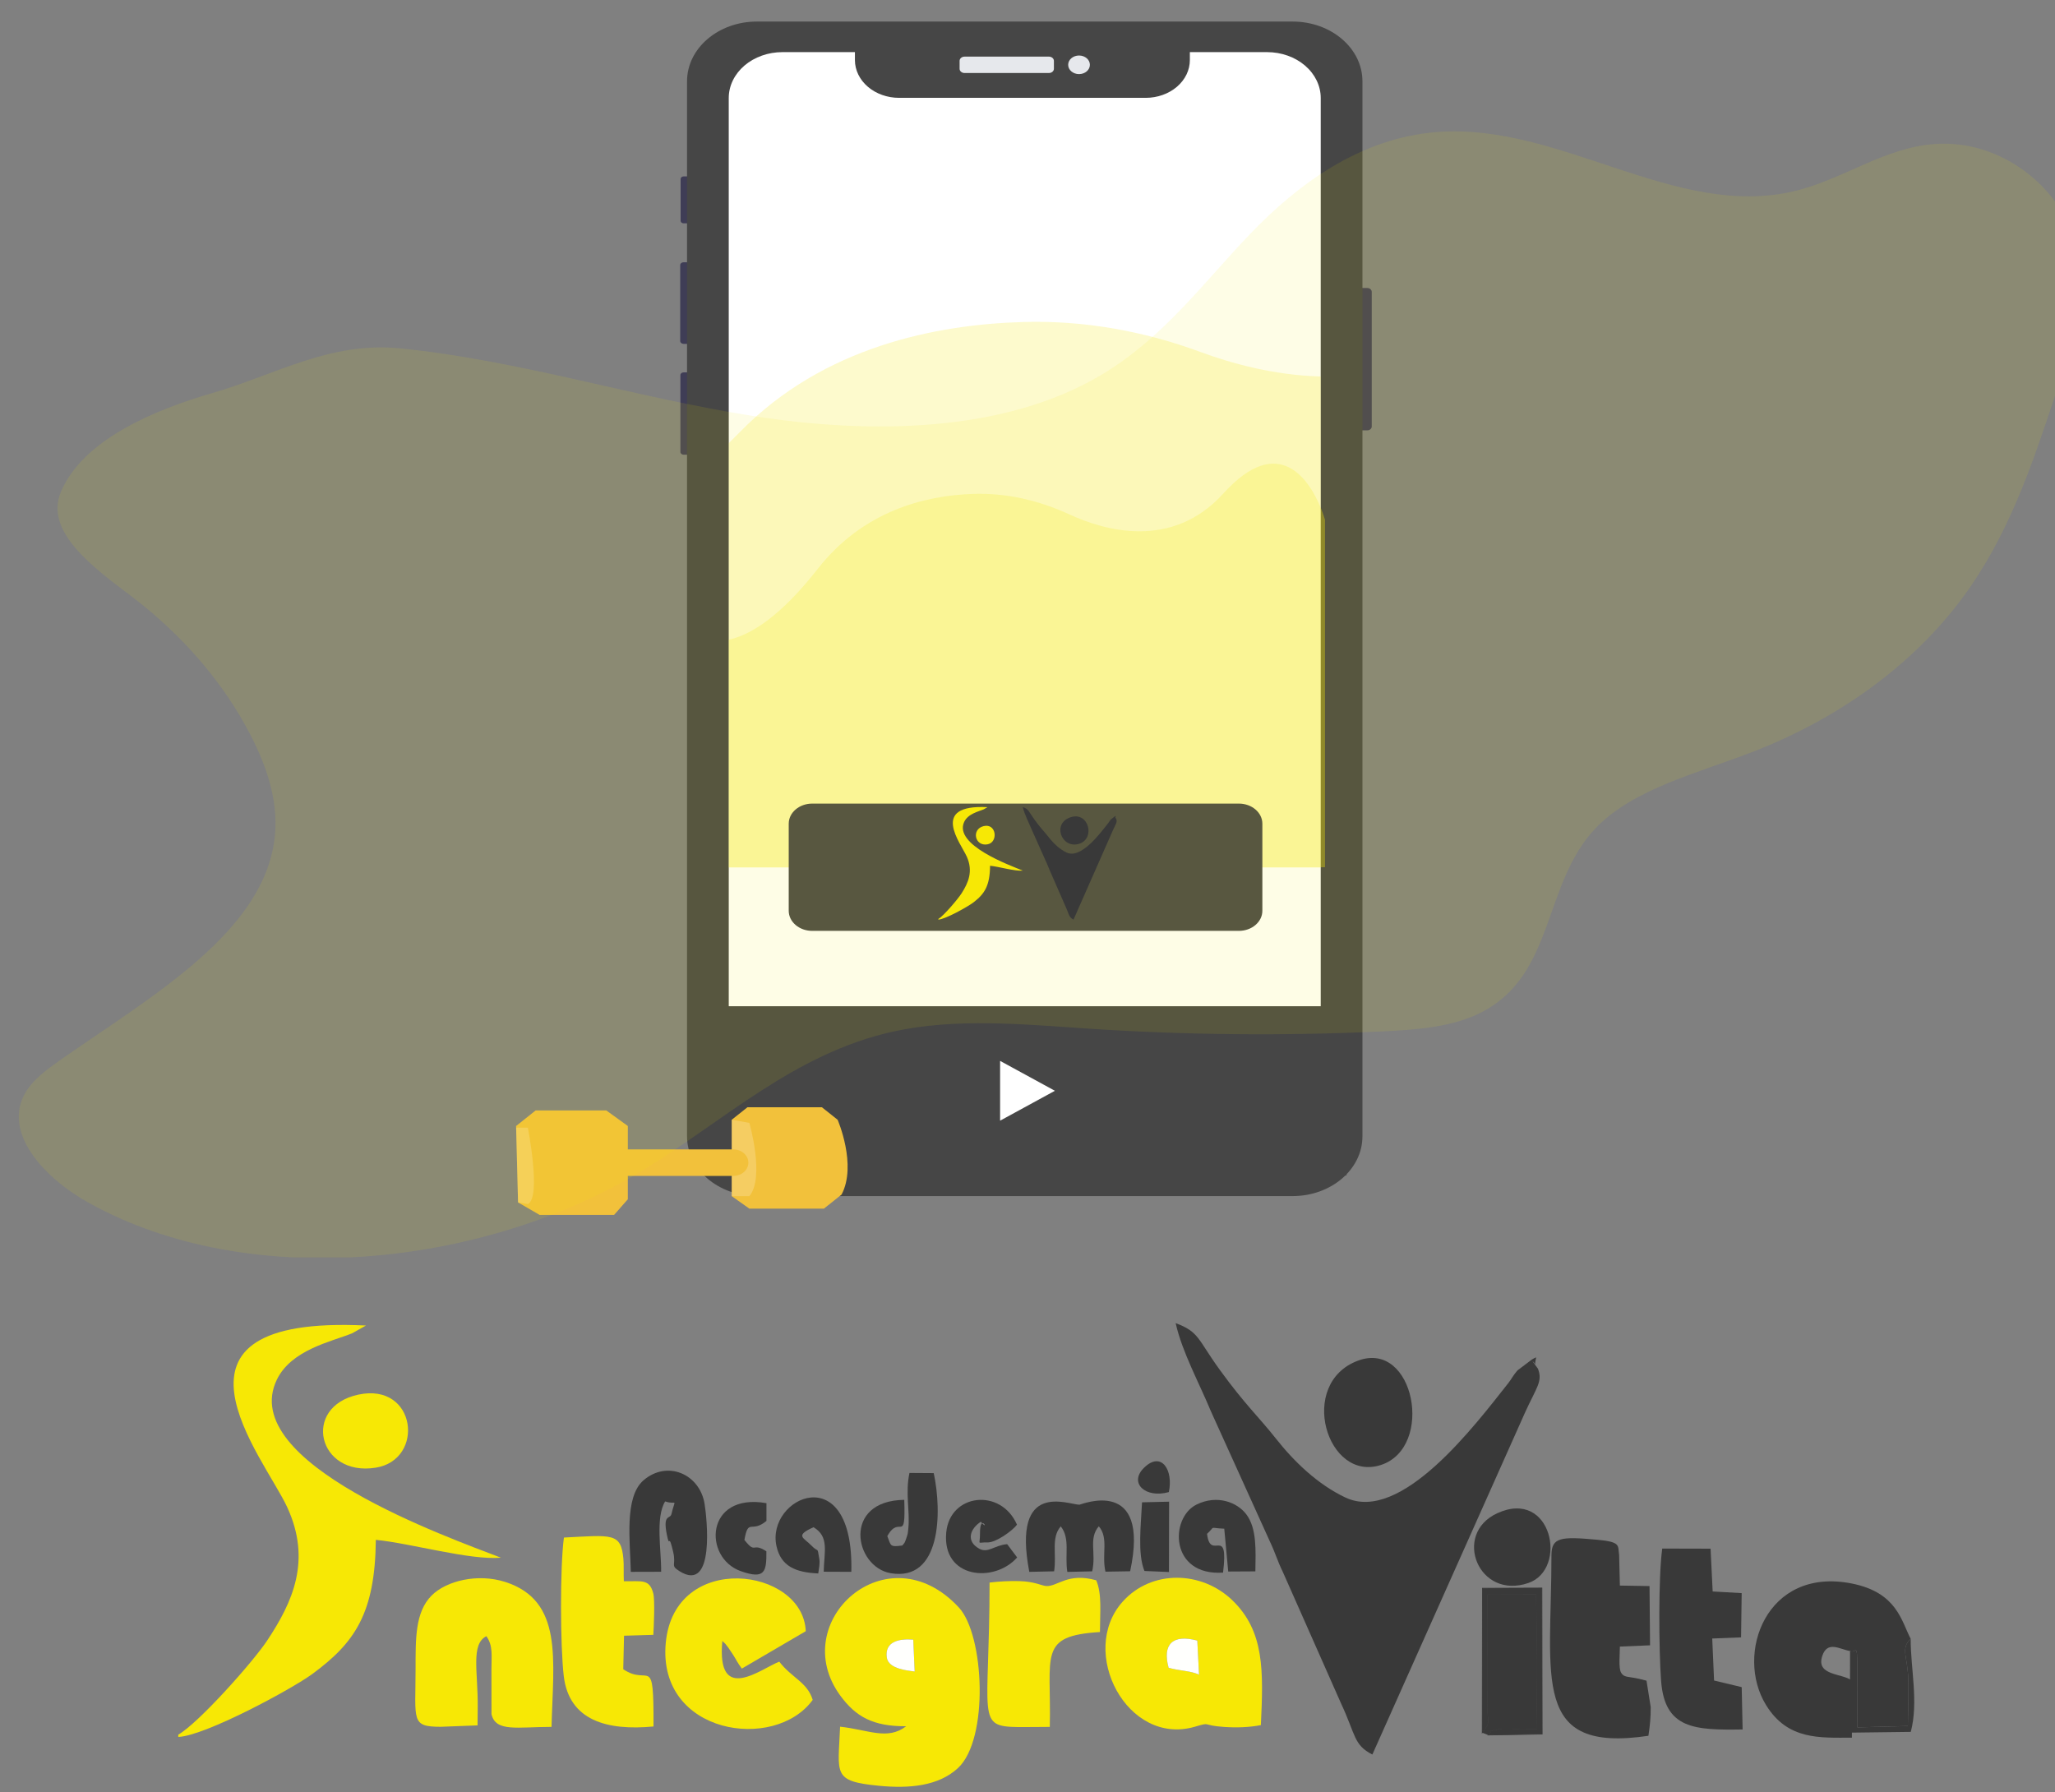 <svg width="219" height="191" viewBox="0 0 219 191" fill="none" xmlns="http://www.w3.org/2000/svg">
<rect x="0" y="0" width="219" height="191" fill="#808080" stroke="none"/>
<g clip-path="url(#clip0)">
<path d="M145.708 30.69H144.513C144.249 30.69 144.035 30.873 144.035 31.098V45.454C144.035 45.679 144.249 45.862 144.513 45.862H145.708C145.972 45.862 146.186 45.679 146.186 45.454V31.098C146.186 30.873 145.972 30.69 145.708 30.69Z" fill="#3F3D56"/>
<path d="M73.428 18.802H72.846C72.673 18.802 72.533 18.922 72.533 19.07V23.53C72.533 23.678 72.673 23.798 72.846 23.798H73.428C73.6 23.798 73.74 23.678 73.74 23.53V19.07C73.74 18.922 73.6 18.802 73.428 18.802Z" fill="#3F3D56"/>
<path d="M73.496 27.949H72.841C72.647 27.949 72.489 28.084 72.489 28.25V36.342C72.489 36.508 72.647 36.643 72.841 36.643H73.496C73.691 36.643 73.849 36.508 73.849 36.342V28.25C73.849 28.084 73.691 27.949 73.496 27.949Z" fill="#3F3D56"/>
<path d="M73.469 39.684H72.846C72.66 39.684 72.51 39.813 72.51 39.971V48.166C72.51 48.325 72.66 48.454 72.846 48.454H73.469C73.655 48.454 73.805 48.325 73.805 48.166V39.971C73.805 39.813 73.655 39.684 73.469 39.684Z" fill="#3F3D56"/>
<path d="M137.751 2.297H80.661C76.55 2.297 73.217 5.148 73.217 8.666V121.094C73.217 124.611 76.55 127.463 80.661 127.463H137.751C141.862 127.463 145.195 124.611 145.195 121.094V8.666C145.195 5.148 141.862 2.297 137.751 2.297Z" fill="#464646"/>
<path d="M111.784 6.034H102.792C102.5 6.034 102.263 6.237 102.263 6.487V7.328C102.263 7.578 102.5 7.781 102.792 7.781H111.784C112.076 7.781 112.314 7.578 112.314 7.328V6.487C112.314 6.237 112.076 6.034 111.784 6.034Z" fill="#E6E8EC"/>
<path d="M114.992 7.897C115.631 7.897 116.149 7.453 116.149 6.906C116.149 6.359 115.631 5.916 114.992 5.916C114.352 5.916 113.834 6.359 113.834 6.906C113.834 7.453 114.352 7.897 114.992 7.897Z" fill="#E6E8EC"/>
<path d="M140.75 10.447V119.307C140.75 120.604 140.147 121.848 139.075 122.765C138.003 123.682 136.549 124.197 135.033 124.197H83.379C81.863 124.197 80.409 123.682 79.337 122.765C78.265 121.848 77.662 120.604 77.662 119.307V10.447C77.662 9.805 77.809 9.169 78.097 8.575C78.384 7.982 78.805 7.442 79.336 6.988C79.867 6.534 80.497 6.174 81.191 5.928C81.884 5.682 82.628 5.555 83.379 5.555H91.108V6.405C91.11 7.472 91.607 8.495 92.49 9.249C93.372 10.003 94.568 10.427 95.816 10.427H122.096C122.714 10.427 123.326 10.323 123.897 10.121C124.468 9.918 124.987 9.622 125.424 9.248C125.861 8.874 126.208 8.43 126.445 7.941C126.681 7.452 126.803 6.929 126.803 6.4V5.555H135.044C136.558 5.558 138.01 6.074 139.079 6.991C140.149 7.908 140.75 9.151 140.75 10.447V10.447Z" fill="white"/>
<path opacity="0.2" d="M141.203 55.399V92.417H140.75V92.455H77.662V47.229C78.066 46.834 78.476 46.425 78.892 46C87.752 36.947 99.795 34.564 109.116 34.314C115.503 34.136 121.86 35.265 127.929 37.509C131.135 38.694 135.736 39.993 140.75 40.121V54.116C141.057 54.864 141.203 55.399 141.203 55.399Z" fill="#F7E805"/>
<path opacity="0.2" d="M141.203 55.399V92.417H77.662V68.168C79.925 67.681 83.084 65.807 87.139 60.63C91.988 54.435 98.577 52.806 103.677 52.635C107.17 52.517 110.649 53.285 113.97 54.821C117.705 56.547 124.905 58.628 130.376 52.587C136.425 45.907 139.641 51.416 140.75 54.116C141.057 54.864 141.203 55.399 141.203 55.399Z" fill="#F7E805"/>
<path d="M132.026 85.637H86.557C85.175 85.637 84.054 86.596 84.054 87.779V97.059C84.054 98.242 85.175 99.2 86.557 99.2H132.026C133.408 99.2 134.529 98.242 134.529 97.059V87.779C134.529 86.596 133.408 85.637 132.026 85.637Z" fill="#474747"/>
<path d="M143.497 107.231H75.503V125.256H143.497V107.231Z" fill="#464646"/>
<path d="M106.58 113.056V119.427L112.42 116.241L106.58 113.056Z" fill="white"/>
<path d="M55 119.994L55.209 128.137L57.505 129.467H65.444L66.907 127.805V119.994L64.609 118.334H57.087L55 119.994Z" fill="#F2C13B"/>
<path opacity="0.2" d="M56.252 120.167C56.252 120.167 57.716 127.644 56.252 128.31L55.209 128.144L55 120.167H56.252Z" fill="white"/>
<path d="M77.98 119.33L79.652 118H87.593L89.265 119.33C89.265 119.33 91.355 124.148 89.683 127.305L87.802 128.801H79.86L77.98 127.471V119.33Z" fill="#F2C13B"/>
<path opacity="0.2" d="M79.858 119.662C79.858 119.662 81.53 125.479 79.858 127.471H77.977V119.33L79.858 119.662Z" fill="white"/>
<path d="M66.848 122.488H78.15C79.034 122.488 79.751 123.12 79.751 123.901C79.751 124.681 79.034 125.314 78.15 125.314H66.848C65.888 125.314 65.144 124.576 65.26 123.737C65.353 123.024 66.038 122.488 66.848 122.488Z" fill="#F2C13B"/>
<path opacity="0.1" d="M6.481 52.446C4.738 56.642 9.861 60.415 13.891 63.454C19.406 67.623 23.759 72.668 26.665 78.261C28.416 81.641 29.635 85.278 29.308 88.925C28.382 99.269 16.135 106.162 6.349 113.014C4.963 113.994 3.576 115.019 2.769 116.34C0.175 120.579 4.584 125.464 9.439 128.168C26.731 137.79 51.688 134.928 68.46 124.741C77.146 119.464 84.61 112.288 95.136 109.942C101.865 108.45 109.008 109.157 115.971 109.617C126.412 110.306 136.901 110.404 147.359 109.913C151.03 109.733 154.869 109.451 157.944 107.847C165.728 103.79 164.415 94.171 170.032 88.27C174.071 84.029 180.971 82.394 186.977 80.05C196.221 76.422 203.934 70.728 209.173 63.667C213.995 57.14 216.493 49.719 218.93 42.403C220.768 36.906 222.612 31.149 221.056 25.596C219.499 20.043 213.355 14.858 206.231 15.345C200.76 15.719 196.409 19.157 191.14 20.388C178.52 23.344 166.268 13.077 153.177 14.068C144.934 14.69 138.286 19.662 133.26 24.896C128.235 30.129 123.98 36.021 117.344 39.963C107.02 46.099 92.876 46.315 80.238 44.328C67.6 42.341 55.475 38.431 42.697 37.128C35.169 36.361 29.399 39.928 22.619 41.89C16.398 43.691 8.786 46.896 6.481 52.446Z" fill="#F7E805"/>
<path fill-rule="evenodd" clip-rule="evenodd" d="M100 97.933V98C100.754 97.967 103.172 96.603 103.74 96.166C104.923 95.257 105.49 94.403 105.511 92.26C106.493 92.361 108.133 92.858 109 92.779C107.551 92.193 101.63 90.024 102.748 87.597C103.151 86.721 104.272 86.487 104.846 86.245L105.236 86.017C99.017 85.701 102.388 89.839 103.038 91.307C103.725 92.861 103.19 94.073 102.483 95.187C102.077 95.827 100.56 97.602 100 97.933V97.933Z" fill="#F7E805"/>
<path fill-rule="evenodd" clip-rule="evenodd" d="M104.829 88.036C103.493 88.36 103.876 90.223 105.237 89.978C106.406 89.768 106.202 87.704 104.829 88.036Z" fill="#F7E805"/>
<path fill-rule="evenodd" clip-rule="evenodd" d="M109 86C109.173 86.791 109.644 87.66 109.97 88.457L111.595 92.088C111.755 92.433 111.795 92.614 111.94 92.912L113.543 96.577C113.951 97.457 113.882 97.728 114.404 98L118.592 88.501C118.917 87.776 119.09 87.624 118.953 87.267L118.802 87.058C118.946 87.165 118.829 87.275 118.905 86.952C118.865 86.967 118.825 86.989 118.789 87.01L118.391 87.316C118.269 87.455 118.233 87.548 118.137 87.671C117.23 88.832 115.193 91.582 113.664 90.851C112.902 90.487 112.255 89.854 111.76 89.22C111.277 88.6 110.912 88.276 110.217 87.306C109.597 86.442 109.653 86.248 109 86V86Z" fill="#393939"/>
<path fill-rule="evenodd" clip-rule="evenodd" d="M114.163 87.071C112.073 87.686 113.088 90.439 114.941 89.94C116.756 89.45 116.068 86.51 114.163 87.071Z" fill="#393939"/>
</g>
<path fill-rule="evenodd" clip-rule="evenodd" d="M125.29 141C125.959 144.031 127.787 147.359 129.054 150.416L135.356 164.326C135.977 165.648 136.132 166.34 136.694 167.48L142.913 181.525C144.495 184.897 144.227 185.932 146.251 186.976L162.498 150.583C163.756 147.804 164.428 147.223 163.895 145.854L163.311 145.054C163.872 145.462 163.414 145.885 163.712 144.648C163.555 144.706 163.4 144.791 163.262 144.872L161.717 146.04C161.245 146.576 161.105 146.93 160.733 147.401C157.212 151.851 149.311 162.388 143.38 159.586C140.425 158.19 137.916 155.765 135.997 153.336C134.122 150.961 132.708 149.72 130.01 146.004C127.605 142.692 127.822 141.951 125.29 141V141Z" fill="#393939"/>
<path fill-rule="evenodd" clip-rule="evenodd" d="M19 184.855V185.1C21.879 184.98 31.117 179.987 33.288 178.389C37.809 175.062 39.972 171.938 40.053 164.097C43.804 164.466 50.07 166.286 53.383 165.999C47.847 163.854 25.228 155.916 29.499 147.035C31.04 143.833 35.319 142.976 37.514 142.092L39.002 141.257C15.246 140.099 28.124 155.241 30.605 160.613C33.23 166.295 31.188 170.73 28.487 174.806C26.936 177.148 21.138 183.642 19 184.855V184.855Z" fill="#F7E805"/>
<path fill-rule="evenodd" clip-rule="evenodd" d="M97.476 178.127C96.911 178.043 94.666 177.91 94.501 176.62C94.288 174.961 95.743 174.606 97.325 174.728L97.476 178.127V178.127ZM89.527 184.009C89.33 189.081 88.652 189.816 93.665 190.304C96.896 190.618 100.012 190.345 102.093 188.415C105.411 185.336 104.901 174.244 102.192 171.313C94.552 163.046 83.786 172.836 89.555 180.703C91.207 182.955 93.054 183.983 96.569 183.961C94.573 185.49 92.557 184.334 89.527 184.009V184.009Z" fill="#F7E805"/>
<path fill-rule="evenodd" clip-rule="evenodd" d="M197.159 175.943C197.902 176.353 197.958 174.198 197.93 179.912C197.924 181.265 197.936 182.621 197.936 184.082L203.317 183.934C203.356 182.324 203.391 180.681 203.367 179.071C203.33 176.56 202.49 175.702 203.62 174.645C202.631 172.756 202.167 169.711 197.354 168.752C188.212 166.93 184.86 176.289 188.21 181.709C190.525 185.455 193.933 185.18 197.357 185.18V179.102C196.37 178.301 193.535 178.602 194.183 176.515C194.73 174.756 196.132 175.799 197.159 175.943V175.943Z" fill="#393939"/>
<path fill-rule="evenodd" clip-rule="evenodd" d="M124.542 177.738C123.85 175.247 124.951 174.115 127.595 174.832L127.78 178.462C126.843 178.035 125.897 178.091 124.542 177.738ZM134.371 183.84C134.642 178.027 134.76 173.848 131.335 170.54C128.062 167.379 122.71 167.244 119.632 170.694C114.869 176.03 120.126 186.125 127.347 184.009C129.158 183.478 127.965 183.864 130.45 184.035C131.743 184.124 133.12 184.086 134.371 183.84Z" fill="#F7E805"/>
<path fill-rule="evenodd" clip-rule="evenodd" d="M50.911 181.939C50.955 178.211 50.139 175.223 51.834 174.363C52.56 175.392 52.372 176.429 52.373 177.886L52.378 182.671C52.818 184.606 55.109 184.032 58.776 184.029C58.96 176.861 60.05 170.581 53.845 168.584C50.947 167.651 47.587 168.438 46 170.026C44.218 171.809 44.291 174.703 44.288 177.886C44.284 183.366 43.765 184.014 46.97 184.019L50.893 183.869L50.911 181.939V181.939Z" fill="#F7E805"/>
<path fill-rule="evenodd" clip-rule="evenodd" d="M174.649 178.901C173.461 178.637 173.069 178.785 172.757 178.247C172.47 177.753 172.63 176.263 172.631 175.47L175.845 175.336L175.789 169.023L172.63 168.97L172.55 165.712C172.394 164.706 172.791 164.321 170.222 164.086C166.395 163.737 165.338 163.797 165.338 165.725C165.338 178.903 163.106 186.856 175.67 184.977C175.836 183.868 175.922 183.049 175.915 181.917L175.468 179.104L174.649 178.901V178.901Z" fill="#393939"/>
<path fill-rule="evenodd" clip-rule="evenodd" d="M85.869 173.832C85.595 167.018 71.856 165.231 70.948 175.091C70.05 184.846 82.57 186.716 86.609 181.154C86.039 179.259 84.39 178.823 83.047 177.078C81.096 177.829 76.343 181.701 76.978 174.873C77.344 175.21 77.23 175.085 77.613 175.582C77.634 175.61 78.096 176.3 78.123 176.342C78.493 176.922 78.576 177.168 79.056 177.818L85.869 173.832V173.832Z" fill="#F7E805"/>
<path fill-rule="evenodd" clip-rule="evenodd" d="M66.502 174.313L69.624 174.221C69.679 173.385 69.801 170.502 69.622 169.812C69.211 168.232 68.412 168.539 66.482 168.508C66.441 167.774 66.496 166.735 66.435 166.1C66.168 163.331 65.266 163.585 60.096 163.853C59.673 166.987 59.701 175.454 60.082 178.631C60.649 183.349 64.689 184.458 69.644 183.986C69.677 176.036 69.211 179.779 66.42 177.885L66.502 174.313Z" fill="#F7E805"/>
<path fill-rule="evenodd" clip-rule="evenodd" d="M111.877 184.03C112.048 176.303 110.603 174.332 117.221 173.92C117.223 171.865 117.452 169.876 116.825 168.408C113.779 167.547 112.698 169.096 111.494 169.019C111.013 168.988 110.259 168.533 108.609 168.494C107.558 168.469 106.495 168.522 105.458 168.648C105.449 183.154 103.957 183.995 108.558 184.049C109.646 184.061 110.78 184.028 111.877 184.03V184.03Z" fill="#F7E805"/>
<path fill-rule="evenodd" clip-rule="evenodd" d="M182.472 174.612L185.545 174.489L185.61 169.774L182.518 169.598L182.295 165.038L177.143 165.025C176.72 168.136 176.781 175.873 177.022 179.123C177.402 184.25 180.573 184.385 185.71 184.303L185.612 179.792L182.668 179.089L182.472 174.612V174.612Z" fill="#393939"/>
<path fill-rule="evenodd" clip-rule="evenodd" d="M144.757 144.988C138.206 147.373 141.387 158.044 147.196 156.107C152.885 154.21 150.729 142.814 144.757 144.988Z" fill="#393939"/>
<path fill-rule="evenodd" clip-rule="evenodd" d="M157.96 184.649L158.6 184.898C159.312 184.273 158.16 184.59 160.045 184.221L163.81 184.236L163.715 169.926L158.527 169.939L158.524 181.534C158.524 184.04 158.847 183.458 157.96 184.649V184.649Z" fill="#393939"/>
<path fill-rule="evenodd" clip-rule="evenodd" d="M67.226 167.507L70.457 167.498C70.49 165.273 69.824 161.725 70.886 160C72.17 160.438 71.991 159.512 71.553 161.355C71.421 161.912 70.614 161.312 71.067 163.548C71.4 165.191 71.217 163.091 71.747 165.413C72.076 166.854 71.397 166.803 72.421 167.441C76.252 169.83 75.316 161.648 75.084 160.246C74.556 157.065 71.099 155.586 68.584 157.747C66.497 159.539 67.16 164.318 67.226 167.507Z" fill="#393939"/>
<path fill-rule="evenodd" clip-rule="evenodd" d="M112.337 167.45C112.622 165.619 111.985 163.88 113.044 162.658C114.072 163.96 113.453 165.665 113.744 167.512L116.393 167.452C116.845 165.481 115.976 163.978 117.098 162.651C118.171 163.914 117.39 165.587 117.805 167.488L120.439 167.445C122.634 157.237 115.182 160.35 115.042 160.351C113.837 160.357 107.809 157.66 109.691 167.508L112.337 167.45V167.45Z" fill="#393939"/>
<path fill-rule="evenodd" clip-rule="evenodd" d="M38.181 148.622C32.127 149.92 33.865 157.39 40.032 156.408C45.326 155.565 44.4 147.287 38.181 148.622Z" fill="#F7E805"/>
<path fill-rule="evenodd" clip-rule="evenodd" d="M96.158 164.7C94.839 164.871 94.966 164.773 94.56 163.698C95.886 161.314 96.526 164.68 96.368 159.833C89.714 159.924 91.038 166.986 94.919 167.65C100.279 168.567 100.412 161.179 99.507 156.984L96.922 156.967C96.456 159.118 96.99 161.099 96.798 162.894C96.742 163.422 96.758 163.42 96.591 163.91C96.371 164.56 96.387 164.401 96.158 164.7V164.7Z" fill="#393939"/>
<path fill-rule="evenodd" clip-rule="evenodd" d="M159.547 161.268C154.764 163.478 157.545 170.53 162.88 168.694C167.133 167.23 165.395 158.566 159.547 161.268Z" fill="#393939"/>
<path fill-rule="evenodd" clip-rule="evenodd" d="M130.34 167.589C130.977 162.386 128.992 166.472 128.634 163.456C129.607 162.572 128.724 162.834 130.468 162.909L130.891 167.472L133.784 167.456C133.813 165.265 133.962 162.879 132.81 161.366C131.842 160.095 129.716 159.257 127.522 160.332C124.639 161.745 124.653 167.966 130.34 167.589Z" fill="#393939"/>
<path fill-rule="evenodd" clip-rule="evenodd" d="M87.2 167.676C87.263 167.15 87.404 166.638 87.309 166.099C87.061 164.701 87.285 165.552 86.469 164.702C85.661 163.859 84.649 163.67 86.695 162.752C88.393 163.752 87.826 165.336 87.782 167.493L90.725 167.505C91.028 155.236 81.582 159.565 82.752 164.78C83.228 166.904 84.775 167.574 87.2 167.676V167.676Z" fill="#393939"/>
<path fill-rule="evenodd" clip-rule="evenodd" d="M108.396 165.972L107.333 164.557C105.955 164.675 105.291 165.56 104.353 165.038C102.875 164.214 103.423 162.872 104.531 162.166C105.515 163.374 104.424 161.068 104.436 163.451C104.442 164.736 104.067 164.338 105.238 164.372C106.137 164.397 107.889 163.136 108.38 162.482C106.666 158.545 101.226 159.148 100.839 163.318C100.382 168.239 105.97 168.731 108.396 165.972Z" fill="#393939"/>
<path fill-rule="evenodd" clip-rule="evenodd" d="M81.673 165.32C80.129 164.304 80.572 165.684 79.331 164.104C79.757 161.725 80.057 163.435 81.681 162.077L81.681 160.189C75.153 159.033 74.897 166.004 78.948 167.434C81.533 168.348 81.691 167.483 81.673 165.32V165.32Z" fill="#393939"/>
<path fill-rule="evenodd" clip-rule="evenodd" d="M157.96 184.649C158.847 183.458 158.524 184.04 158.524 181.534L158.527 169.939L163.715 169.926L163.81 184.236L160.045 184.221C158.16 184.59 159.312 184.273 158.6 184.898L164.347 184.797L164.32 169.23L157.983 169.254L157.96 184.649V184.649Z" fill="#393939" stroke="#393939" stroke-width="0.076" stroke-miterlimit="22.926"/>
<path fill-rule="evenodd" clip-rule="evenodd" d="M121.962 167.414L124.575 167.524L124.59 160.029L121.707 160.097C121.603 162.397 121.203 165.557 121.962 167.414Z" fill="#393939"/>
<path fill-rule="evenodd" clip-rule="evenodd" d="M197.159 175.943L197.146 184.643L203.63 184.562C204.472 181.389 203.612 177.865 203.62 174.645C202.49 175.702 203.33 176.56 203.367 179.071C203.391 180.681 203.356 182.324 203.317 183.934L197.936 184.082C197.936 182.621 197.924 181.265 197.93 179.912C197.958 174.198 197.902 176.353 197.159 175.943V175.943Z" fill="#393939"/>
<path fill-rule="evenodd" clip-rule="evenodd" d="M124.542 177.738C125.897 178.091 126.843 178.035 127.78 178.462L127.595 174.832C124.951 174.115 123.85 175.247 124.542 177.738Z" fill="#FFFFFD"/>
<path fill-rule="evenodd" clip-rule="evenodd" d="M124.562 159.006C125.061 156.693 123.793 154.6 121.933 156.4C120.246 158.034 122.071 159.71 124.562 159.006Z" fill="#393939"/>
<path fill-rule="evenodd" clip-rule="evenodd" d="M97.476 178.127L97.325 174.728C95.743 174.606 94.288 174.961 94.501 176.62C94.666 177.91 96.911 178.043 97.476 178.127V178.127Z" fill="#FFFFFD"/>
<defs>
<clipPath id="clip0">
<rect width="219" height="134" fill="white"/>
</clipPath>
</defs>
</svg>
